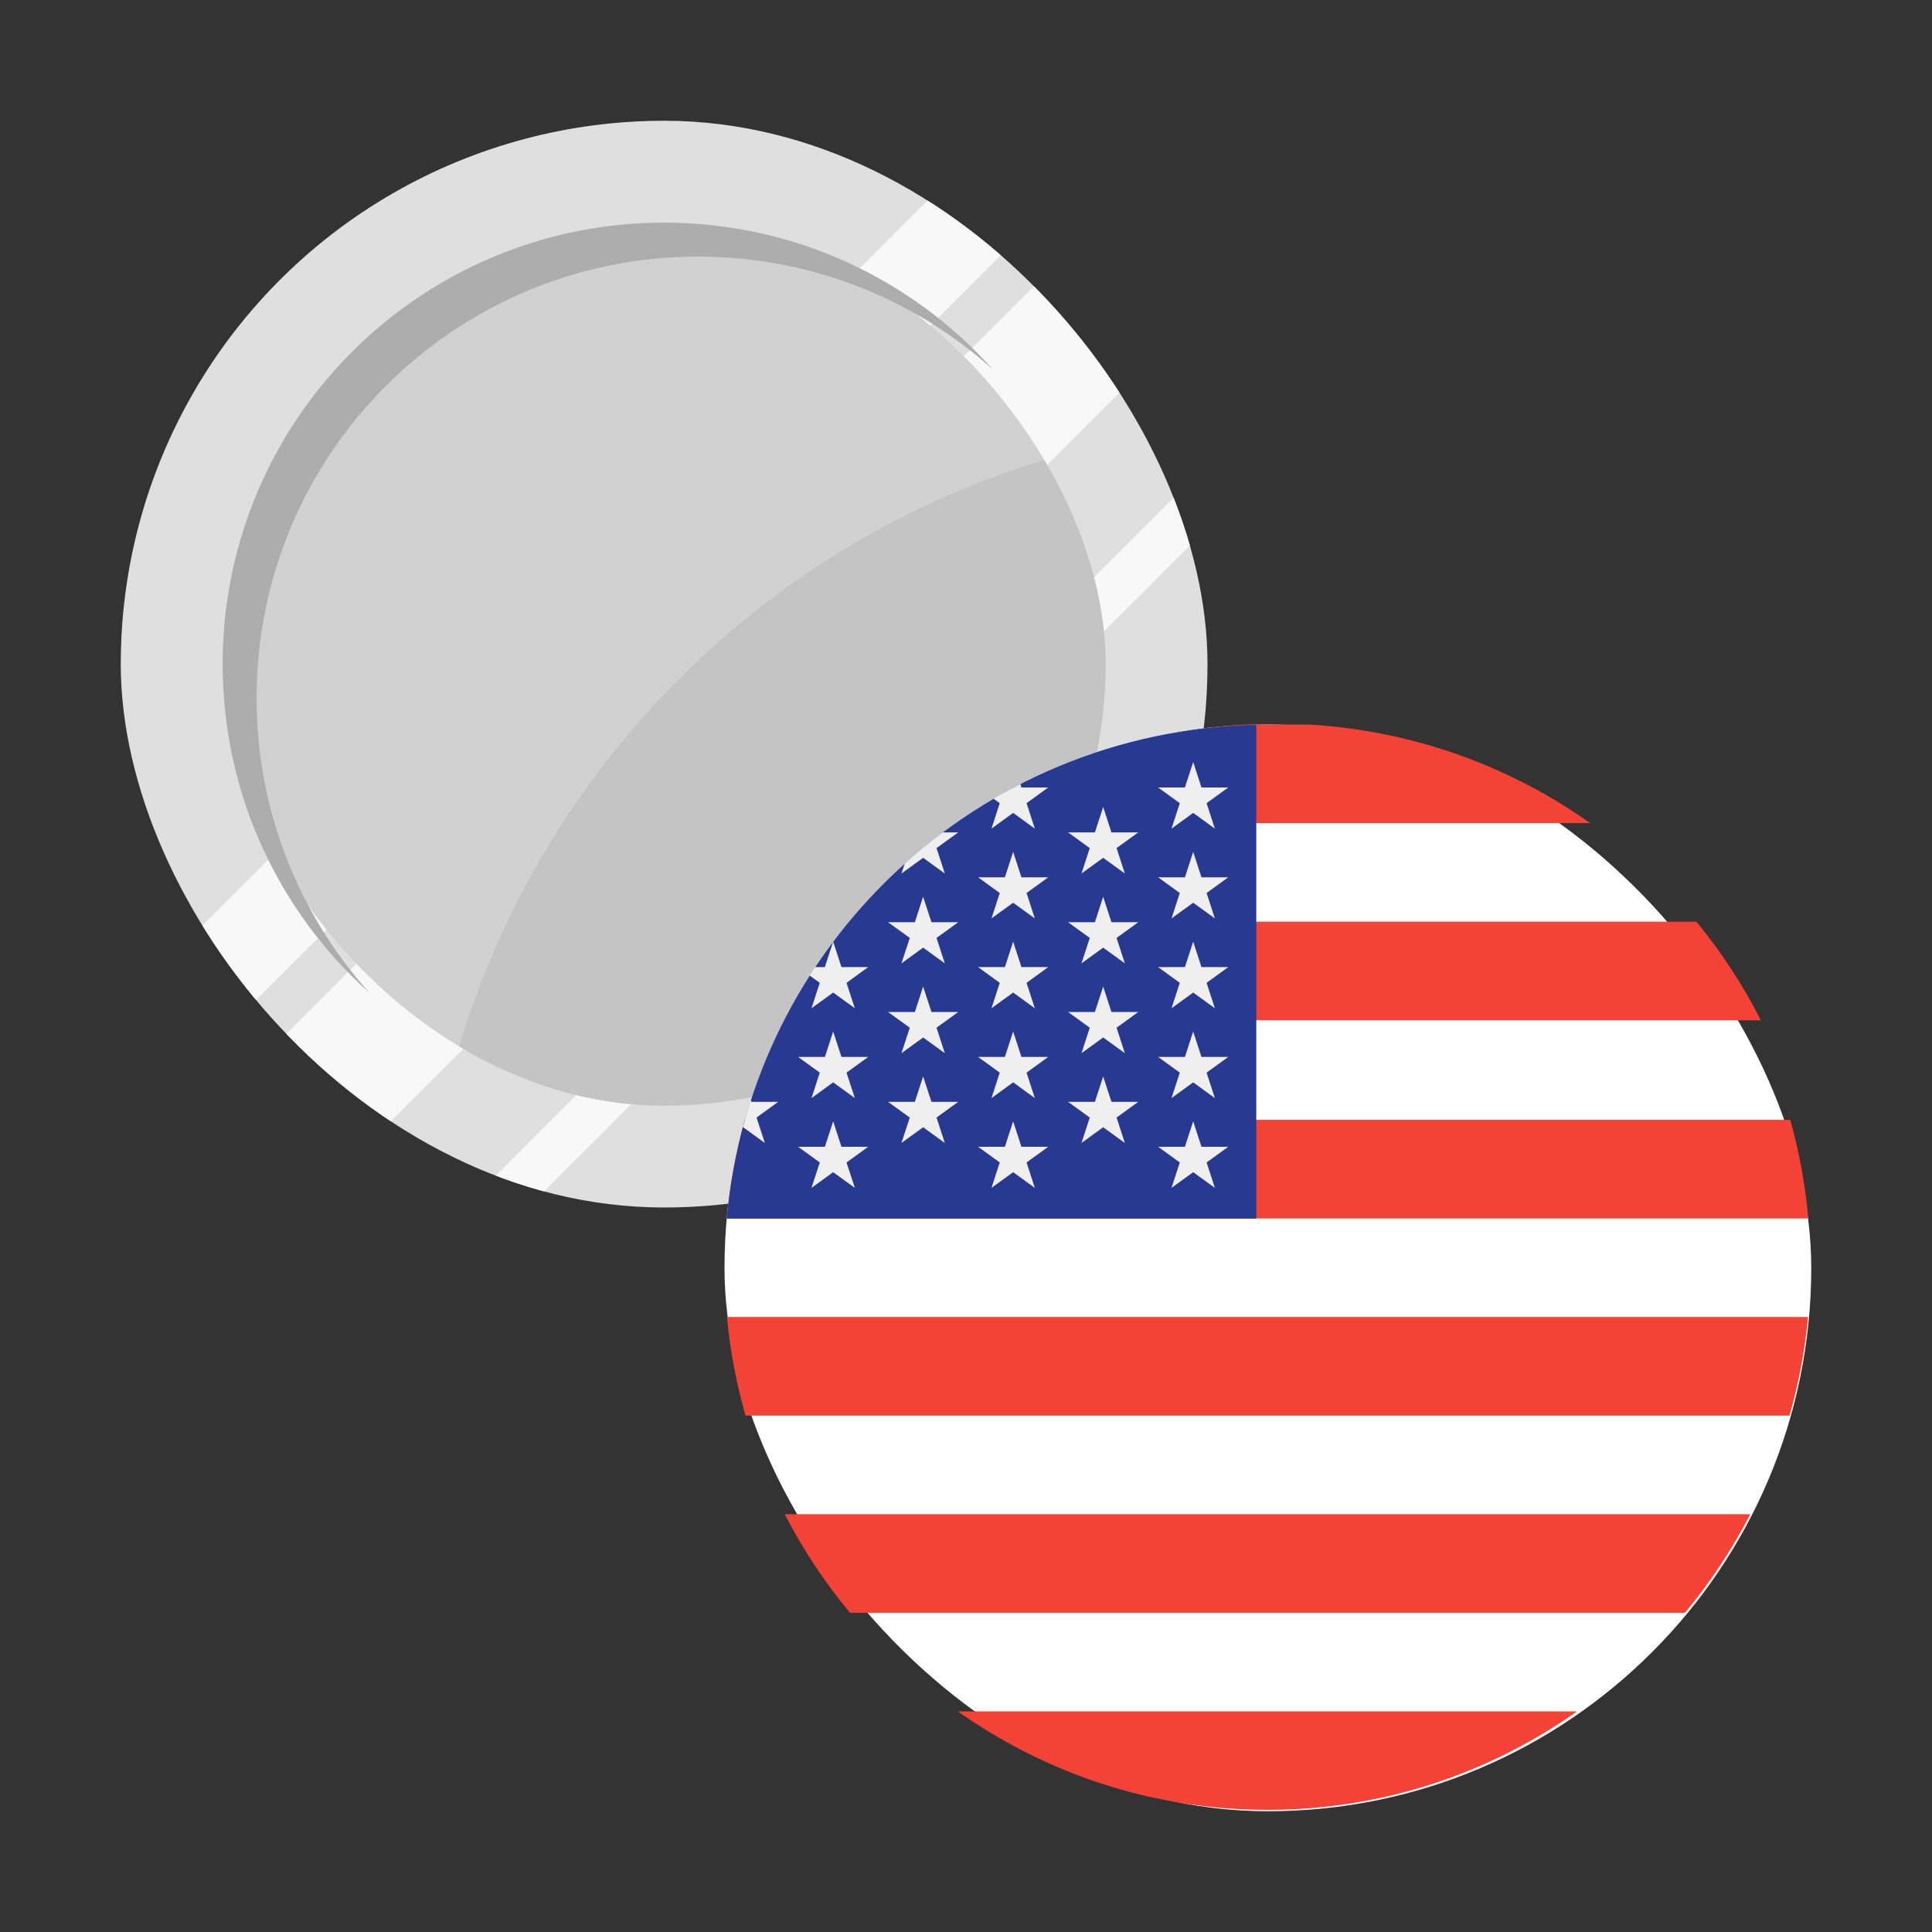 <svg width="32" height="32" viewBox="0 0 32 32" fill="none" xmlns="http://www.w3.org/2000/svg">
<rect x="0" y="0" width="32" height="32" fill="#333333" stroke="none"/>
<g clip-path="url(#clip0_4433_12710)">
<circle cx="11" cy="11" r="9" fill="#DFDFDF"/>
<path d="M16.738 4.066C16.347 3.742 15.929 3.451 15.487 3.196L3.196 15.487C3.451 15.929 3.742 16.347 4.066 16.738L16.738 4.066Z" fill="#F8F8F8"/>
<path d="M6.344 18.703C5.694 18.31 5.097 17.836 4.569 17.296L17.296 4.569C17.836 5.097 18.31 5.694 18.703 6.344L6.344 18.703Z" fill="#F8F8F8"/>
<path d="M8.973 19.771C8.692 19.706 8.415 19.628 8.145 19.538L19.538 8.145C19.628 8.415 19.706 8.692 19.771 8.973L8.973 19.771Z" fill="#F8F8F8"/>
<g clip-path="url(#clip1_4433_12710)">
<circle cx="11" cy="11" r="7.312" fill="#D1D1D1"/>
<path d="M11 18.313C15.039 18.313 18.312 15.039 18.312 11C18.312 9.761 18.004 8.593 17.46 7.57C12.7 8.948 8.948 12.7 7.57 17.46C8.593 18.004 9.761 18.313 11 18.313Z" fill="#C4C4C4"/>
</g>
<path d="M16.444 6.118C15.15 4.957 13.439 4.25 11.562 4.25C7.524 4.25 4.25 7.524 4.25 11.562C4.25 13.439 4.957 15.15 6.118 16.444C4.626 15.106 3.688 13.162 3.688 11C3.688 6.961 6.961 3.688 11 3.688C13.162 3.688 15.106 4.626 16.444 6.118Z" fill="#ADADAD"/>
</g>
<rect x="12" y="12" width="18" height="18" rx="9" fill="white"/>
<path fill-rule="evenodd" clip-rule="evenodd" d="M20.619 12C18.886 12.1 17.285 12.69 15.952 13.633H26.338C25.005 12.69 23.405 12.1 21.671 12H21.394H20.619ZM14.193 15.266C13.78 15.767 13.422 16.315 13.125 16.899L23.947 16.899H29.166C28.868 16.315 28.511 15.767 28.098 15.266L24.101 15.266H14.193ZM12.037 20.181C12.086 19.62 12.188 19.075 12.335 18.548H29.652C29.8 19.075 29.901 19.62 29.951 20.181H12.037ZM12.041 21.814C12.093 22.375 12.198 22.921 12.348 23.447H29.64C29.79 22.921 29.895 22.375 29.947 21.814H12.041ZM14.079 26.713C13.661 26.212 13.299 25.664 12.997 25.08H24.348L28.991 25.08C28.689 25.664 28.326 26.212 27.909 26.713H23.53L14.079 26.713ZM20.613 29.969L20.641 29.97L20.668 29.971C20.776 29.975 20.885 29.977 20.994 29.977C22.901 29.977 24.667 29.373 26.122 28.346L23.232 28.346H15.866C17.223 29.305 18.852 29.895 20.613 29.969Z" fill="#F44336"/>
<path d="M20.808 12.005C16.199 12.099 12.443 15.657 12.038 20.184H20.808V12.005H20.808Z" fill="#283991"/>
<path d="M13.8 17.085L13.937 17.506H14.381L14.021 17.766L14.159 18.188L13.8 17.927L13.441 18.188L13.578 17.766L13.219 17.506H13.663L13.8 17.085Z" fill="#EFEFEF"/>
<path d="M13.8 18.573L13.937 18.994H14.381L14.021 19.254L14.159 19.675L13.8 19.415L13.441 19.675L13.578 19.254L13.219 18.994H13.663L13.8 18.573Z" fill="#EFEFEF"/>
<path d="M15.29 14.853L15.428 15.275H15.871L15.512 15.535L15.649 15.956L15.29 15.696L14.931 15.956L15.069 15.535L14.709 15.275H15.153L15.29 14.853Z" fill="#EFEFEF"/>
<path d="M15.29 16.341L15.428 16.762H15.871L15.512 17.022L15.649 17.444L15.29 17.184L14.931 17.444L15.069 17.022L14.709 16.762H15.153L15.29 16.341Z" fill="#EFEFEF"/>
<path d="M15.29 17.829L15.428 18.25H15.871L15.512 18.51L15.649 18.931L15.29 18.671L14.931 18.931L15.069 18.51L14.709 18.25H15.153L15.29 17.829Z" fill="#EFEFEF"/>
<path d="M12.668 18.931L12.531 18.51L12.89 18.25H12.446L12.436 18.219C12.387 18.37 12.343 18.522 12.303 18.676L12.309 18.671L12.668 18.931Z" fill="#EFEFEF"/>
<path d="M13.441 16.7L13.8 16.44L14.159 16.7L14.021 16.279L14.38 16.018H13.937L13.8 15.597L13.662 16.018H13.499C13.469 16.064 13.439 16.11 13.41 16.157L13.578 16.279L13.441 16.7Z" fill="#EFEFEF"/>
<path d="M15.29 14.208L15.649 14.468L15.512 14.047L15.871 13.787H15.615C15.397 13.949 15.187 14.121 14.985 14.303L14.931 14.468L15.29 14.208Z" fill="#EFEFEF"/>
<path d="M16.422 13.725L16.781 13.464L17.14 13.725L17.003 13.303L17.362 13.043H16.918L16.9 12.986C16.749 13.063 16.6 13.143 16.455 13.228L16.559 13.303L16.422 13.725Z" fill="#EFEFEF"/>
<path d="M16.781 14.11L16.918 14.531H17.362L17.003 14.791L17.14 15.212L16.781 14.952L16.422 15.212L16.559 14.791L16.2 14.531H16.644L16.781 14.11Z" fill="#EFEFEF"/>
<path d="M16.781 15.597L16.918 16.018H17.362L17.003 16.279L17.14 16.7L16.781 16.44L16.422 16.7L16.559 16.279L16.2 16.018H16.644L16.781 15.597Z" fill="#EFEFEF"/>
<path d="M16.781 17.085L16.918 17.506H17.362L17.003 17.766L17.14 18.188L16.781 17.927L16.422 18.188L16.559 17.766L16.2 17.506H16.644L16.781 17.085Z" fill="#EFEFEF"/>
<path d="M16.781 18.573L16.918 18.994H17.362L17.003 19.254L17.14 19.675L16.781 19.415L16.422 19.675L16.559 19.254L16.2 18.994H16.644L16.781 18.573Z" fill="#EFEFEF"/>
<path d="M18.272 13.366L18.409 13.787H18.853L18.494 14.047L18.631 14.468L18.272 14.208L17.913 14.468L18.05 14.047L17.691 13.787H18.135L18.272 13.366Z" fill="#EFEFEF"/>
<path d="M18.272 14.853L18.409 15.275H18.853L18.494 15.535L18.631 15.956L18.272 15.696L17.913 15.956L18.05 15.535L17.691 15.275H18.135L18.272 14.853Z" fill="#EFEFEF"/>
<path d="M18.272 16.341L18.409 16.762H18.853L18.494 17.022L18.631 17.444L18.272 17.184L17.913 17.444L18.05 17.022L17.691 16.762H18.135L18.272 16.341Z" fill="#EFEFEF"/>
<path d="M18.272 17.829L18.409 18.25H18.853L18.494 18.51L18.631 18.931L18.272 18.671L17.913 18.931L18.05 18.51L17.691 18.25H18.135L18.272 17.829Z" fill="#EFEFEF"/>
<path d="M19.763 12.622L19.9 13.043H20.344L19.985 13.303L20.122 13.725L19.763 13.464L19.404 13.725L19.541 13.303L19.182 13.043H19.626L19.763 12.622Z" fill="#EFEFEF"/>
<path d="M19.763 14.11L19.9 14.531H20.344L19.985 14.791L20.122 15.212L19.763 14.952L19.404 15.212L19.541 14.791L19.182 14.531H19.626L19.763 14.11Z" fill="#EFEFEF"/>
<path d="M19.763 15.597L19.9 16.018H20.344L19.985 16.279L20.122 16.7L19.763 16.44L19.404 16.7L19.541 16.279L19.182 16.018H19.626L19.763 15.597Z" fill="#EFEFEF"/>
<path d="M19.763 17.085L19.9 17.506H20.344L19.985 17.766L20.122 18.188L19.763 17.927L19.404 18.188L19.541 17.766L19.182 17.506H19.626L19.763 17.085Z" fill="#EFEFEF"/>
<path d="M19.763 18.573L19.9 18.994H20.344L19.985 19.254L20.122 19.675L19.763 19.415L19.404 19.675L19.541 19.254L19.182 18.994H19.626L19.763 18.573Z" fill="#EFEFEF"/>
<defs>
<clipPath id="clip0_4433_12710">
<rect x="2" y="2" width="18" height="18" rx="9" fill="white"/>
</clipPath>
<clipPath id="clip1_4433_12710">
<rect x="3.688" y="3.688" width="14.625" height="14.625" rx="7.312" fill="white"/>
</clipPath>
</defs>
</svg>
